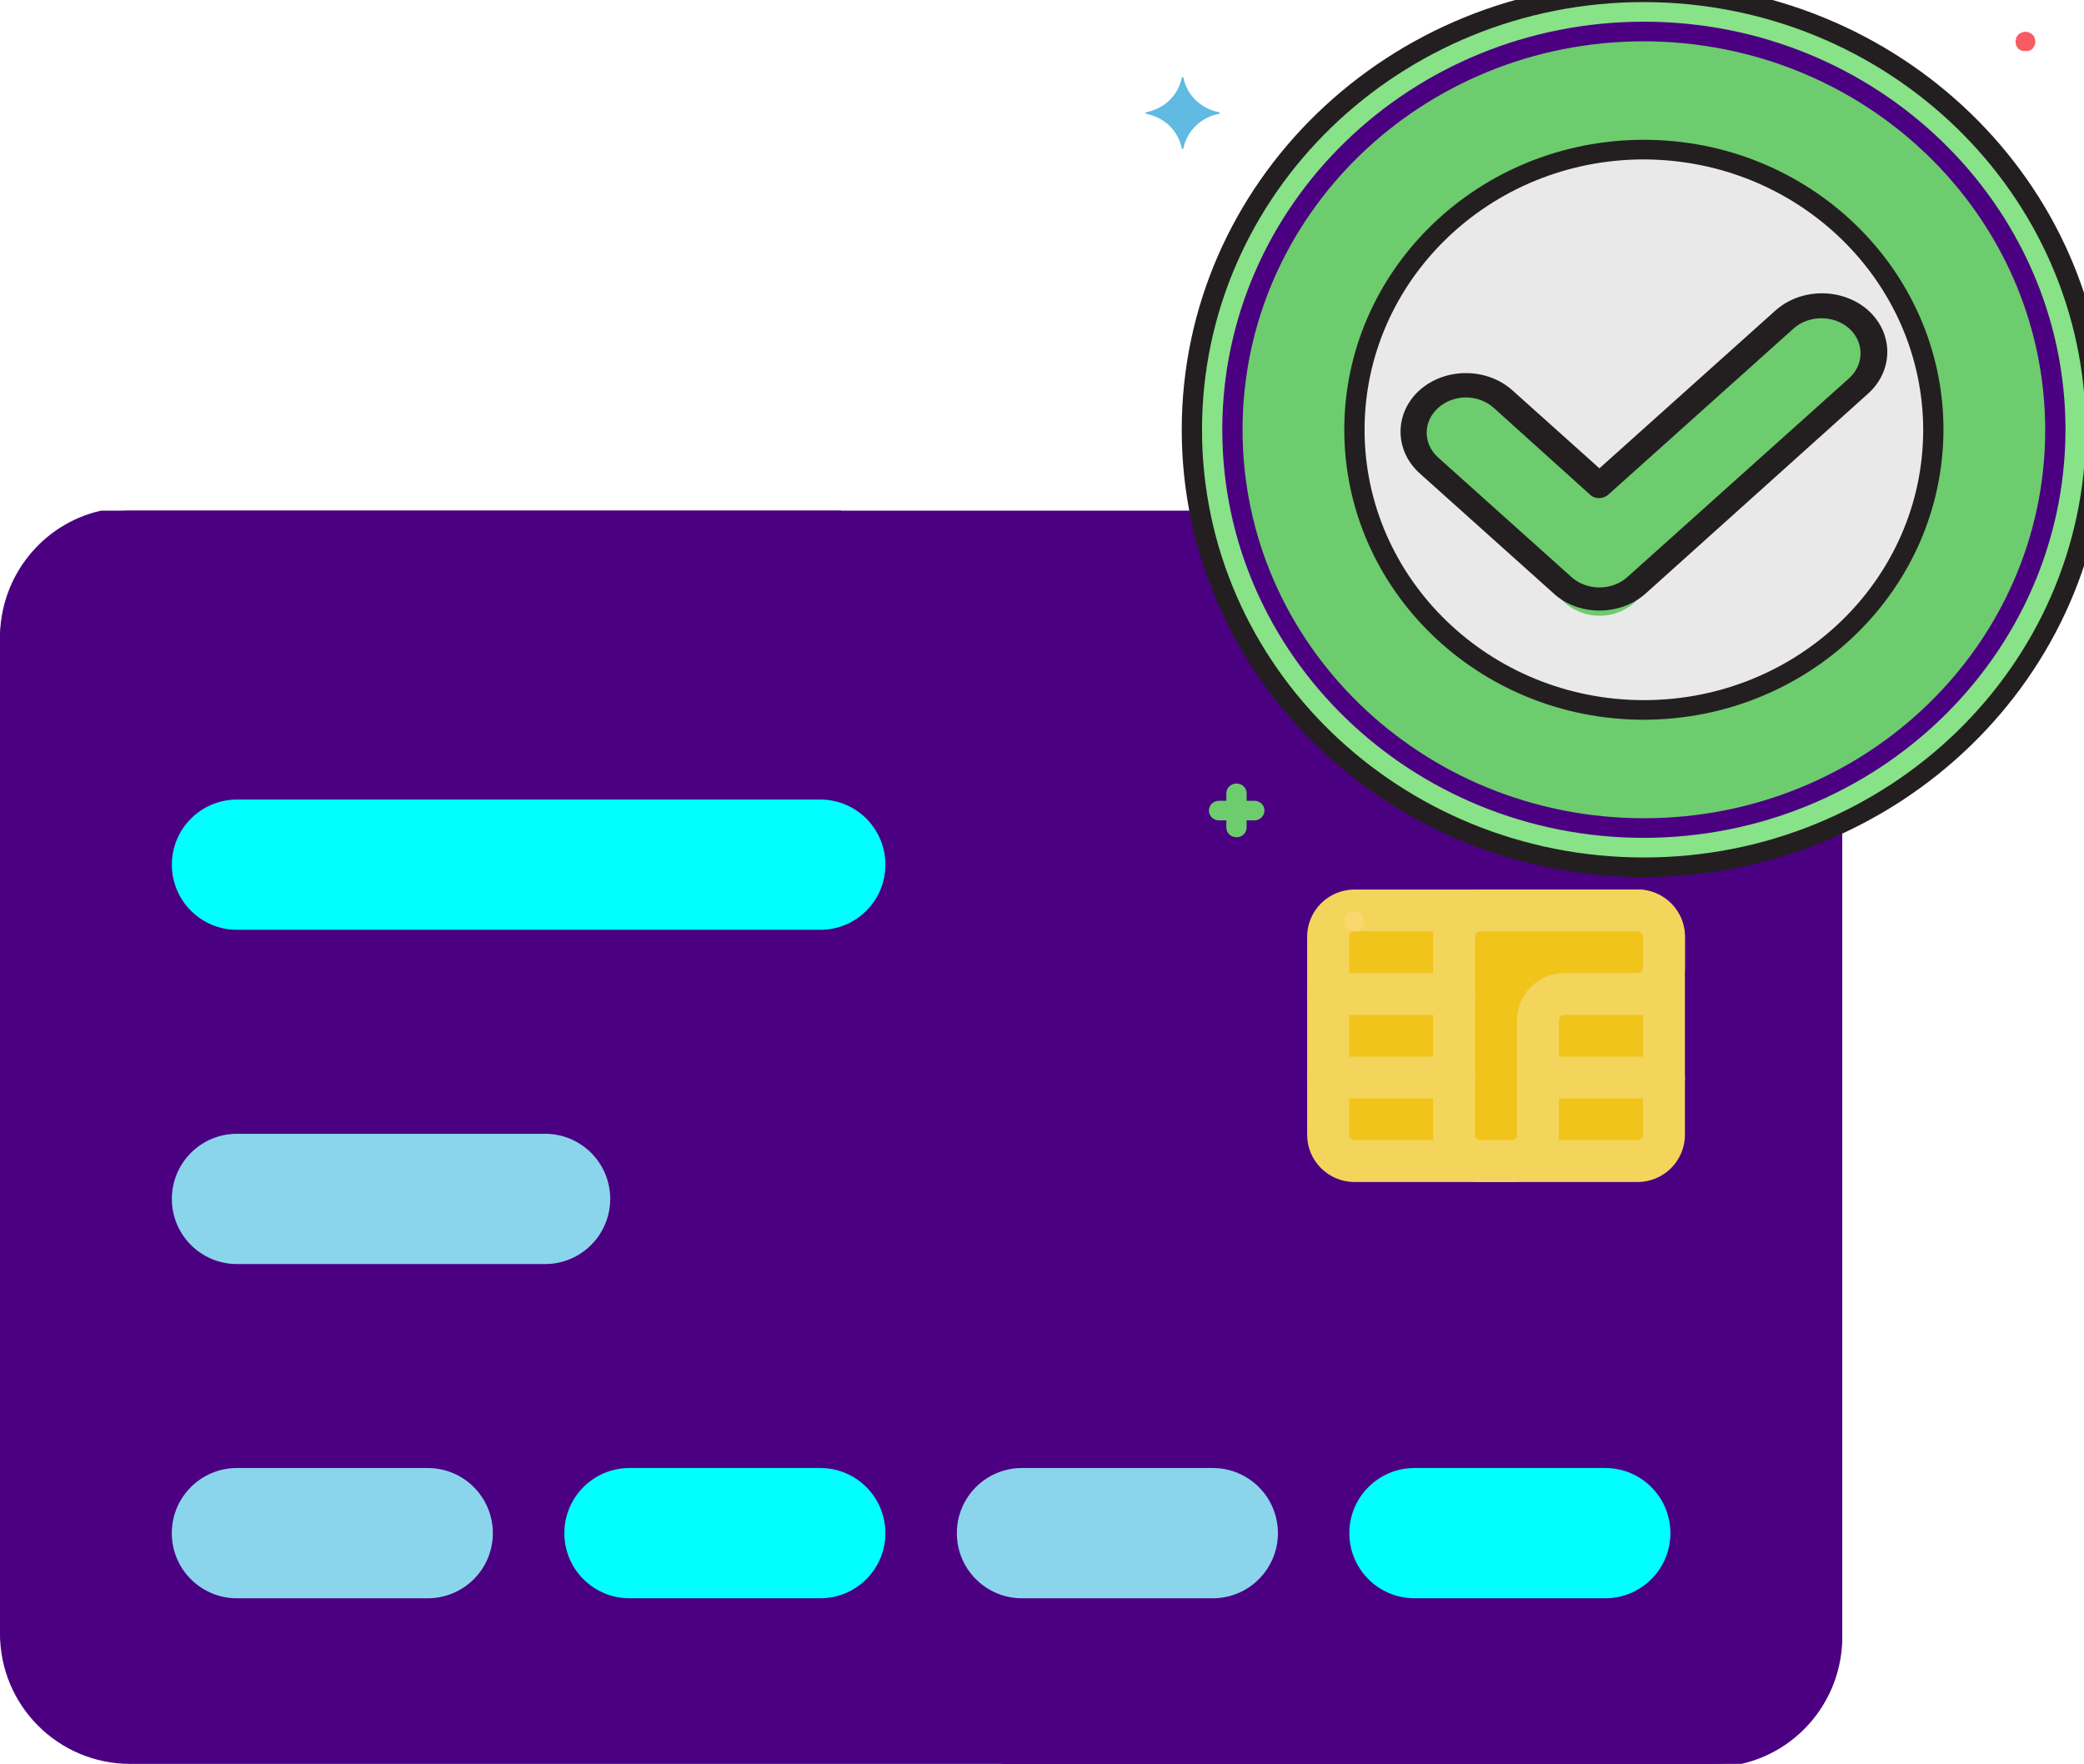 <?xml version="1.0" encoding="UTF-8" standalone="no"?>
<!-- Generator: Adobe Illustrator 19.0.0, SVG Export Plug-In . SVG Version: 6.00 Build 0)  -->

<svg
   xmlns:dc="http://purl.org/dc/elements/1.1/"
   xmlns:cc="http://creativecommons.org/ns#"
   xmlns:rdf="http://www.w3.org/1999/02/22-rdf-syntax-ns#"
   xmlns:svg="http://www.w3.org/2000/svg"
   xmlns="http://www.w3.org/2000/svg"
   xmlns:sodipodi="http://sodipodi.sourceforge.net/DTD/sodipodi-0.dtd"
   xmlns:inkscape="http://www.inkscape.org/namespaces/inkscape"
   version="1.1"
   id="Capa_1"
   x="0px"
   y="0px"
   viewBox="0 0 512.016 433.344"
   xml:space="preserve"
   sodipodi:docname="appoved-transaction.svg"
   inkscape:version="0.92.3 (2405546, 2018-03-11)"
   width="512.016"
   height="433.344"><defs
   id="defs81" /><sodipodi:namedview
   pagecolor="#ffffff"
   bordercolor="#666666"
   borderopacity="1"
   objecttolerance="10"
   gridtolerance="10"
   guidetolerance="10"
   inkscape:pageopacity="0"
   inkscape:pageshadow="2"
   inkscape:window-width="1440"
   inkscape:window-height="858"
   id="namedview79"
   showgrid="false"
   inkscape:zoom="0.79"
   inkscape:cx="223.91591"
   inkscape:cy="390.23675"
   inkscape:window-x="-11"
   inkscape:window-y="-11"
   inkscape:window-maximized="1"
   inkscape:current-layer="Capa_1" />





<path
   style="fill:#4b0082"
   d="M 420.608,433.344 H 32 c -17.68,0 -32,-14.32 -32,-32 V 157.456 c 0,-17.664 14.32,-32 32,-32 h 388.608 c 17.68,0 32,14.336 32,32 v 243.872 c 0,17.68 -14.32,32.016 -32,32.016 z"
   id="path22"
   inkscape:connector-curvature="0" />
<g
   id="g28"
   transform="translate(0,-39.336)">
	<path
   style="fill:#4b0082"
   d="m 206.72,164.792 c -99.84,75.68 -170.08,172.64 -206.4,279.04 -0.16,-1.28 -0.32,-2.56 -0.32,-4 v -243.84 c 0,-15.2 10.56,-28 24.8,-31.2 z"
   id="path24"
   inkscape:connector-curvature="0" />
	<path
   style="fill:#4b0082"
   d="m 245.904,472.68 c 99.84,-75.68 170.08,-172.64 206.4,-279.04 0.16,1.28 0.32,2.56 0.32,4 v 243.84 c 0,15.2 -10.56,28 -24.8,31.2 z"
   id="path26"
   inkscape:connector-curvature="0" />
</g>


<g
   id="g38"
   transform="translate(0,-39.336)">
	<path
   style="fill:#8bd5ec;fill-opacity:1"
   d="M 133.92,349.88 H 58.224 c -8.832,0 -16,-7.152 -16,-16 0,-8.848 7.168,-16 16,-16 h 75.696 c 8.832,0 16,7.152 16,16 0,8.832 -7.168,16 -16,16 z"
   id="path34"
   inkscape:connector-curvature="0" />
	<path
   style="fill:#00ffff"
   d="M 201.536,267.768 H 58.224 c -8.832,0 -16,-7.152 -16,-16 0,-8.848 7.168,-16 16,-16 h 143.312 c 8.832,0 16,7.152 16,16 0,8.848 -7.168,16 -16,16 z"
   id="path36"
   inkscape:connector-curvature="0" />
</g>
<path
   style="fill:#8bd5ec"
   d="m 105.088,392.656 h -46.88 c -8.832,0 -16,-7.152 -16,-16 0,-8.848 7.168,-16 16,-16 h 46.88 c 8.832,0 16,7.152 16,16 0,8.832 -7.152,16 -16,16 z"
   id="path40"
   inkscape:connector-curvature="0" />
<path
   style="fill:#00ffff"
   d="m 201.536,392.656 h -46.88 c -8.832,0 -16,-7.152 -16,-16 0,-8.848 7.168,-16 16,-16 h 46.88 c 8.832,0 16,7.152 16,16 0,8.832 -7.168,16 -16,16 z"
   id="path42"
   inkscape:connector-curvature="0" />
<path
   style="fill:#8bd5ec"
   d="m 297.968,392.656 h -46.88 c -8.832,0 -16,-7.152 -16,-16 0,-8.848 7.168,-16 16,-16 h 46.88 c 8.832,0 16,7.152 16,16 0,8.832 -7.168,16 -16,16 z"
   id="path44"
   inkscape:connector-curvature="0" />
<path
   style="fill:#00ffff"
   d="m 394.4,392.656 h -46.88 c -8.832,0 -16,-7.152 -16,-16 0,-8.848 7.168,-16 16,-16 h 46.88 c 8.832,0 16,7.152 16,16 0,8.832 -7.168,16 -16,16 z"
   id="path46"
   inkscape:connector-curvature="0" />
<g
   id="g48"
   transform="translate(0,-39.336)">
</g>
<g
   id="g50"
   transform="translate(0,-39.336)">
</g>
<g
   id="g52"
   transform="translate(0,-39.336)">
</g>
<g
   id="g54"
   transform="translate(0,-39.336)">
</g>
<g
   id="g56"
   transform="translate(0,-39.336)">
</g>
<g
   id="g58"
   transform="translate(0,-39.336)">
</g>
<g
   id="g60"
   transform="translate(0,-39.336)">
</g>
<g
   id="g62"
   transform="translate(0,-39.336)">
</g>
<g
   id="g64"
   transform="translate(0,-39.336)">
</g>
<g
   id="g66"
   transform="translate(0,-39.336)">
</g>
<g
   id="g68"
   transform="translate(0,-39.336)">
</g>
<g
   id="g70"
   transform="translate(0,-39.336)">
</g>
<g
   id="g72"
   transform="translate(0,-39.336)">
</g>
<g
   id="g74"
   transform="translate(0,-39.336)">
</g>
<g
   id="g76"
   transform="translate(0,-39.336)">
</g>
<g
   id="g1048"
   transform="matrix(5.156,0,0,5.132,300.532,151.823)"><g
     id="XMLID_7_">
	
	
	
	
	
	<path
   d="M 19.745,26 H 6.255 C 5.563,26 5,25.438 5,24.745 v -9.49 C 5,14.562 5.563,14 6.255,14 h 13.49 C 20.438,14 21,14.562 21,15.255 v 9.49 C 21,25.438 20.438,26 19.745,26"
   style="fill:#f0c41b"
   id="XMLID_125_"
   inkscape:connector-curvature="0" />
	<path
   d="M 19.745,27 H 6.255 C 5.012,27 4,25.988 4,24.745 v -9.49 C 4,14.012 5.012,13 6.255,13 h 13.49 C 20.988,13 22,14.012 22,15.255 v 9.49 C 22,25.988 20.988,27 19.745,27 M 6.255,15 C 6.113,15 6,15.114 6,15.255 v 9.49 C 6,24.886 6.113,25 6.255,25 h 13.49 C 19.886,25 20,24.886 20,24.745 v -9.49 C 20,15.114 19.886,15 19.745,15 Z"
   style="fill:#f3d55c"
   id="XMLID_122_"
   inkscape:connector-curvature="0" />
	<path
   d="M 21,15.255 C 21,14.561 20.438,14 19.745,14 H 15 12.255 C 11.561,14 11,14.561 11,15.255 V 18 24.745 C 11,25.438 11.561,26 12.255,26 h 1.49 C 14.438,26 15,25.438 15,24.745 v -5.49 C 15,18.562 15.561,18 16.255,18 h 3.49 C 20.438,18 21,17.438 21,16.745 Z"
   style="fill:#f0c41b"
   id="XMLID_121_"
   inkscape:connector-curvature="0" />
	<path
   d="m 13.745,27 h -1.49 C 11.012,27 10,25.988 10,24.745 v -9.49 C 10,14.012 11.012,13 12.255,13 h 7.49 C 20.988,13 22,14.012 22,15.255 v 1.49 C 22,17.988 20.988,19 19.745,19 h -3.49 C 16.113,19 16,19.114 16,19.255 v 5.49 C 16,25.988 14.988,27 13.745,27 M 12.255,15 C 12.113,15 12,15.114 12,15.255 v 9.49 C 12,24.886 12.113,25 12.255,25 h 1.49 C 13.886,25 14,24.886 14,24.745 v -5.49 C 14,18.012 15.012,17 16.255,17 h 3.49 C 19.886,17 20,16.886 20,16.745 v -1.49 C 20,15.114 19.886,15 19.745,15 Z"
   style="fill:#f3d55c"
   id="XMLID_118_"
   inkscape:connector-curvature="0" />
	<line
   y2="22"
   x2="21"
   y1="22"
   x1="15"
   style="fill:#f0c41b"
   id="XMLID_117_" />
	<path
   d="m 21,23 h -6 c -0.553,0 -1,-0.448 -1,-1 0,-0.552 0.447,-1 1,-1 h 6 c 0.553,0 1,0.448 1,1 0,0.552 -0.447,1 -1,1"
   style="fill:#f3d55c"
   id="XMLID_116_"
   inkscape:connector-curvature="0" />
	<line
   y2="18"
   x2="5"
   y1="18"
   x1="11"
   style="fill:#f0c41b"
   id="XMLID_115_" />
	<path
   d="M 11,19 H 5 C 4.447,19 4,18.552 4,18 4,17.448 4.447,17 5,17 h 6 c 0.553,0 1,0.448 1,1 0,0.552 -0.447,1 -1,1"
   style="fill:#f3d55c"
   id="XMLID_114_"
   inkscape:connector-curvature="0" />
	<line
   y2="22"
   x2="5"
   y1="22"
   x1="11"
   style="fill:#f0c41b"
   id="XMLID_113_" />
	<path
   d="M 11,23 H 5 C 4.447,23 4,22.552 4,22 4,21.448 4.447,21 5,21 h 6 c 0.553,0 1,0.448 1,1 0,0.552 -0.447,1 -1,1"
   style="fill:#f3d55c"
   id="XMLID_112_"
   inkscape:connector-curvature="0" />
	
	
	
	
	
	
	
</g><g
     id="g973">
</g><g
     id="g975">
</g><g
     id="g977">
</g><g
     id="g979">
</g><g
     id="g981">
</g><g
     id="g983">
</g><g
     id="g985">
</g><g
     id="g987">
</g><g
     id="g989">
</g><g
     id="g991">
</g><g
     id="g993">
</g><g
     id="g995">
</g><g
     id="g997">
</g><g
     id="g999">
</g><g
     id="g1001">
</g></g><path
   inkscape:connector-curvature="0"
   style="fill:#88e288;stroke-width:0.49"
   d="m 515.019,105.502 c 0,59.323 -49.738,107.413 -111.094,107.413 -61.356,0 -111.094,-48.09 -111.094,-107.413 0,-59.323 49.738,-107.413 111.094,-107.413 61.356,0 111.094,48.09 111.094,107.413 z m 0,0"
   id="path2" /><path
   inkscape:connector-curvature="0"
   style="fill:#6dcc6d;stroke-width:0.49"
   d="m 505.055,105.502 c 0,54.002 -45.278,97.78 -101.131,97.78 -55.853,0 -101.131,-43.778 -101.131,-97.78 0,-54.002 45.278,-97.78 101.131,-97.78 55.853,0 101.131,43.778 101.131,97.78 z m 0,0"
   id="path4" /><path
   inkscape:connector-curvature="0"
   style="fill:#e9e9ea;stroke-width:0.49"
   d="m 473.065,105.502 c 0,37.988 -31.85,68.783 -71.141,68.783 -39.29,0 -71.141,-30.795 -71.141,-68.783 0,-37.988 31.85,-68.783 71.141,-68.783 39.29,0 71.141,30.795 71.141,68.783 z m 0,0"
   id="path6" /><path
   inkscape:connector-curvature="0"
   style="fill:#6dcc6d;stroke-width:0.633"
   d="m 384.004,147.648 -32.756,-31.803 c -5.01,-4.864 -5.01,-12.72 0,-17.585 5.01,-4.864 13.104,-4.864 18.111,0 l 23.636,22.948 45.473,-44.15 c 5.01,-4.864 13.101,-4.864 18.111,0 5.01,4.864 5.01,12.72 0,17.585 l -54.465,52.881 c -5.008,4.989 -13.101,4.989 -18.111,0.124 z m 0,0"
   id="path8" /><path
   inkscape:connector-curvature="0"
   style="fill:#60bae2;stroke-width:0.49"
   d="m 299.52,27.572 c -4.484,-0.867 -7.87,-4.143 -8.767,-8.478 0,-0.096 -0.099,-0.192 -0.2,-0.192 -0.099,0 -0.099,0.096 -0.198,0.192 -0.897,4.335 -4.285,7.611 -8.769,8.478 -0.099,0 -0.199,0.096 -0.199,0.192 0,0.098 0.099,0.098 0.199,0.194 4.484,0.867 7.872,4.141 8.769,8.476 0,0.098 0.099,0.194 0.198,0.194 0.101,0 0.101,-0.096 0.2,-0.194 0.897,-4.335 4.283,-7.609 8.767,-8.476 0.101,0 0.2,-0.096 0.101,-0.194 0,-0.192 -0.101,-0.192 -0.101,-0.192 z m 0,0"
   id="path10" /><path
   inkscape:connector-curvature="0"
   style="fill:#6dcc6d;stroke-width:0.49"
   d="m 308.175,201.547 h -8.669 c -1.393,0 -2.491,-1.059 -2.491,-2.408 0,-1.347 1.098,-2.408 2.491,-2.408 h 8.669 c 1.395,0 2.491,1.061 2.491,2.408 0,1.349 -1.197,2.408 -2.491,2.408 z m 0,0"
   id="path12" /><path
   inkscape:connector-curvature="0"
   style="fill:#6dcc6d;stroke-width:0.49"
   d="m 303.791,205.69 c -1.395,0 -2.491,-1.059 -2.491,-2.408 V 194.901 c 0,-1.349 1.096,-2.408 2.491,-2.408 1.395,0 2.491,1.059 2.491,2.408 v 8.38 c 0,1.349 -1.096,2.408 -2.491,2.408 z m 0,0"
   id="path14" /><path
   inkscape:connector-curvature="0"
   style="fill:#fcd770;stroke-width:0.49"
   d="m 332.784,228.81 c -0.697,0 -1.294,-0.29 -1.792,-0.674 -0.101,-0.098 -0.2,-0.194 -0.3,-0.386 -0.099,-0.096 -0.199,-0.29 -0.199,-0.386 -0.101,-0.192 -0.101,-0.29 -0.101,-0.482 0,-0.192 -0.099,-0.29 0,-0.482 0,-0.192 0,-0.29 0,-0.482 0,-0.192 0.101,-0.29 0.101,-0.482 0.099,-0.192 0.099,-0.29 0.199,-0.386 0.099,-0.096 0.198,-0.288 0.3,-0.386 0.697,-0.674 1.792,-0.866 2.689,-0.482 0.099,0.098 0.3,0.098 0.399,0.194 0.099,0.096 0.298,0.192 0.399,0.288 0.099,0.098 0.198,0.194 0.298,0.386 0.099,0.096 0.2,0.29 0.2,0.386 0.099,0.096 0.099,0.29 0.099,0.482 v 0.482 0.482 c 0,0.192 -0.099,0.29 -0.099,0.482 -0.101,0.192 -0.101,0.29 -0.2,0.386 -0.099,0.096 -0.199,0.288 -0.298,0.386 -0.101,0.096 -0.2,0.192 -0.399,0.288 -0.099,0.096 -0.3,0.194 -0.399,0.194 -0.198,0.096 -0.3,0.096 -0.498,0.096 -0.099,0.096 -0.198,0.096 -0.399,0.096 z m 0,0"
   id="path16" /><path
   inkscape:connector-curvature="0"
   style="fill:#f75c64;stroke-width:0.49"
   d="m 497.682,12.539 c -0.199,0 -0.298,0 -0.498,0 -0.198,0 -0.298,-0.096 -0.498,-0.096 -0.198,-0.096 -0.298,-0.096 -0.399,-0.194 -0.099,-0.096 -0.298,-0.192 -0.397,-0.288 -0.498,-0.482 -0.699,-1.059 -0.699,-1.735 0,-0.192 0,-0.288 0.099,-0.482 0,-0.192 0.101,-0.288 0.101,-0.482 0.099,-0.192 0.099,-0.288 0.198,-0.386 0.099,-0.096 0.199,-0.288 0.3,-0.384 0.099,-0.098 0.198,-0.194 0.397,-0.29 0.101,-0.096 0.3,-0.192 0.399,-0.192 0.597,-0.29 1.296,-0.29 1.893,0 0.199,0.096 0.3,0.096 0.399,0.192 0.298,0.192 0.498,0.386 0.697,0.674 0.099,0.098 0.2,0.29 0.2,0.386 0.099,0.194 0.099,0.29 0.099,0.482 0,0.194 0.099,0.29 0.099,0.482 0,0.675 -0.3,1.253 -0.697,1.735 -0.101,0.096 -0.2,0.192 -0.399,0.288 -0.099,0.098 -0.3,0.194 -0.399,0.194 -0.198,0.096 -0.3,0.096 -0.498,0.096 0,0 -0.199,0 -0.399,0 z m 0,0"
   id="path18" /><g
   transform="matrix(0.498,0,0,0.482,290.34,-17.807)"
   style="fill:#231f20"
   id="g28-2"><path
     inkscape:connector-curvature="0"
     d="M 228,484 C 102,484 0,382 0,256 0,130 102,28 228,28 354,28 456,130 456,256 455.801,381.801 353.801,483.801 228,484 Z M 228,38 C 107.602,38 10,135.602 10,256 10,376.398 107.602,474 228,474 348.398,474 446,376.398 446,256 445.801,135.602 348.398,38.199 228,38 Z m 0,0"
     id="path20" /><path
     inkscape:connector-curvature="0"
     d="M 228,464 C 113.199,464 20,370.801 20,256 20,141.199 113.199,48 228,48 342.801,48 436,141.199 436,256 435.801,370.801 342.801,463.801 228,464 Z M 228,58 C 118.602,58 30,146.602 30,256 30,365.398 118.602,454 228,454 337.398,454 426,365.398 426,256 425.801,146.602 337.398,58.199 228,58 Z m 0,0"
     id="path22-9"
     style="fill:#4b0082" /><path
     inkscape:connector-curvature="0"
     d="M 228,403.801 C 146.398,403.801 80.199,337.602 80.199,256 80.199,174.398 146.398,108.199 228,108.199 309.602,108.199 375.801,174.398 375.801,256 375.602,337.602 309.602,403.602 228,403.801 Z m 0,-285.602 C 152,118.199 90.199,180 90.199,256 90.199,332 152,393.801 228,393.801 304,393.801 365.801,332.199 365.801,256 365.602,180 304,118.398 228,118.199 Z m 0,0"
     id="path24-6" /><path
     inkscape:connector-curvature="0"
     d="m 206.063,348.142 c -8.52,0 -16.788,-3.112 -22.726,-8.85 l -65.862,-61.007 c -12.657,-11.724 -12.657,-30.625 -0.257,-42.349 12.652,-11.724 33.057,-11.724 45.714,-0.238 0,0 0.257,0.238 0.257,0.238 l 42.874,39.713 86.787,-80.385 c 12.652,-11.724 33.057,-11.724 45.714,-0.238 12.657,11.724 12.657,30.625 0.257,42.344 0,0 -0.257,0.243 -0.257,0.243 L 228.794,339.531 c -5.943,5.5 -14.206,8.612 -22.731,8.612 z M 140.2,239.525 c -10.589,0 -19.371,8.135 -19.371,17.943 0,4.785 2.068,9.331 5.685,12.682 l 65.862,61.007 c 7.491,6.939 19.886,6.939 27.377,0 L 329.267,229.717 c 7.491,-6.939 7.491,-18.42 0,-25.359 -7.491,-6.939 -19.891,-6.939 -27.377,0 l -91.433,84.693 c -2.583,2.392 -6.714,2.392 -9.04,0 l -47.525,-44.26 c -3.617,-3.35 -8.525,-5.266 -13.691,-5.266 z m 0,0"
     id="path26-5"
     style="stroke-width:1.243" /></g></svg>
